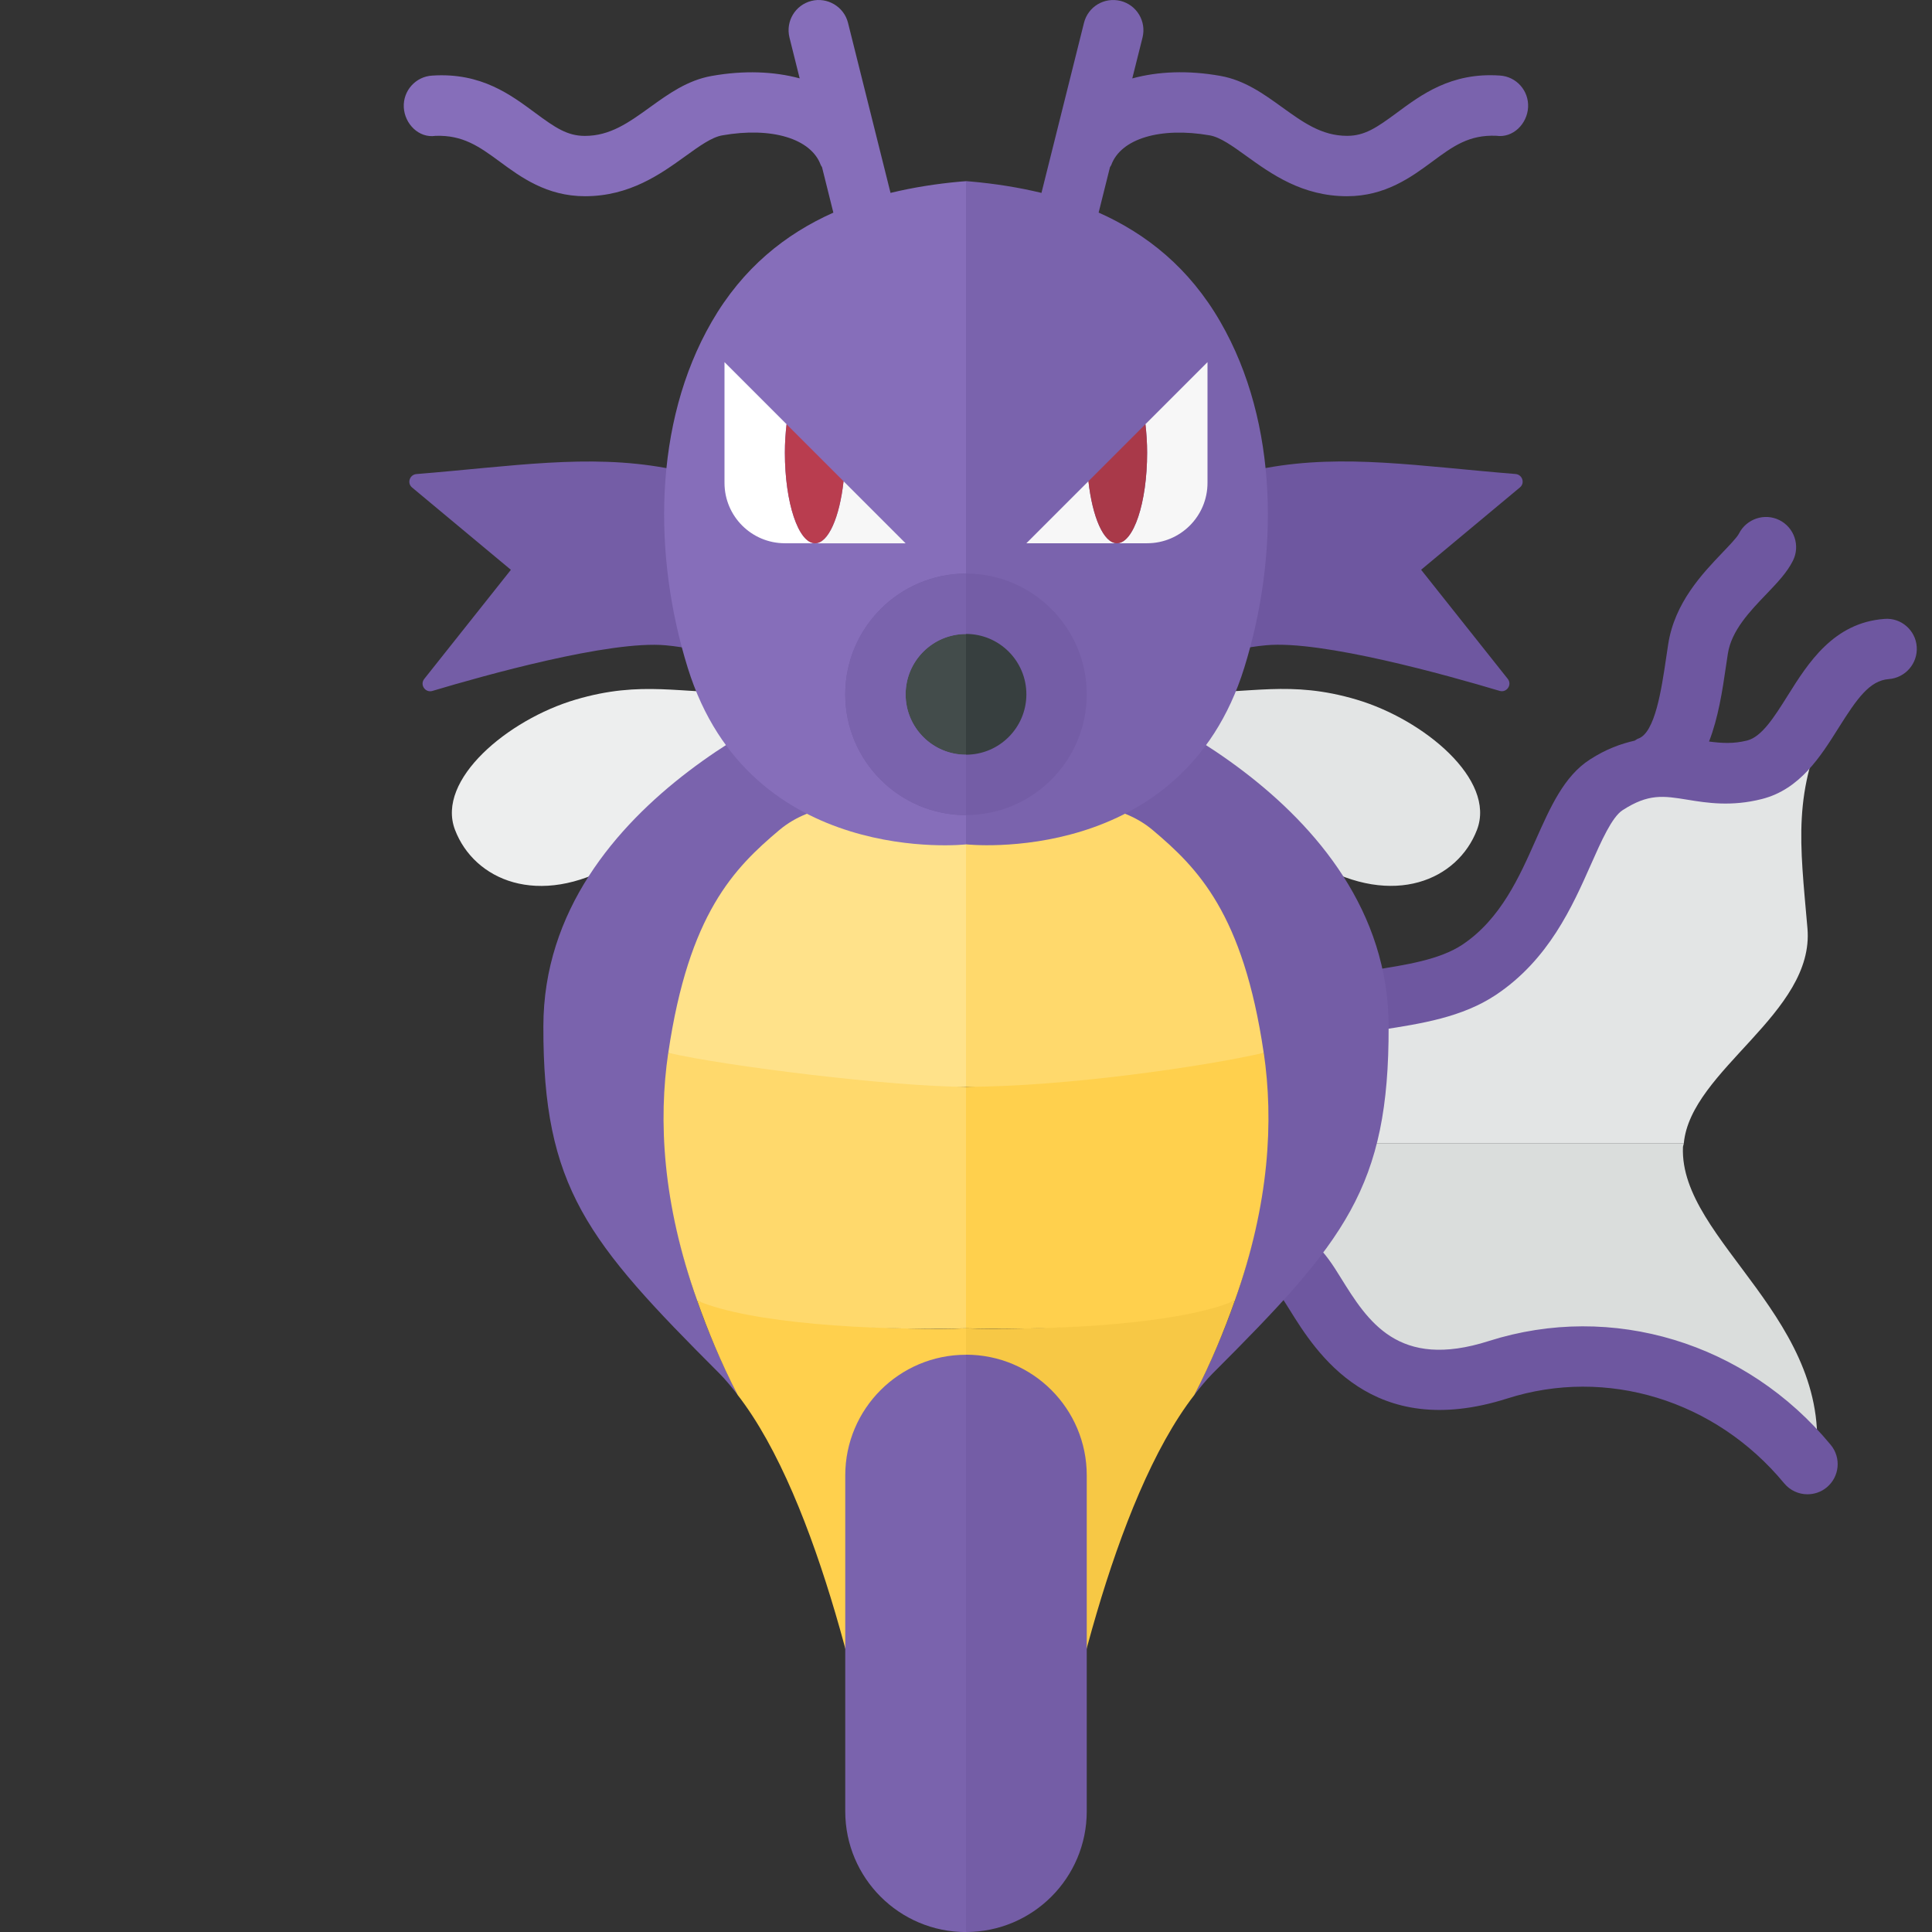 <?xml version="1.0" encoding="utf-8"?>
<!-- Generator: Adobe Illustrator 23.0.6, SVG Export Plug-In . SVG Version: 6.00 Build 0)  -->
<svg version="1.1" xmlns="http://www.w3.org/2000/svg" xmlns:xlink="http://www.w3.org/1999/xlink" x="0px" y="0px" width="32px"
	 height="32px" viewBox="0 0 32 32" enable-background="new 0 0 32 32" xml:space="preserve">
<rect x="0" y="0" width="32" height="32" fill="#333333" stroke="none"/>
<g id="labels">
	<g>
	</g>
</g>
<g id="icons">
	<g>
		<path fill="#EDEEEE" d="M12.34,11.468c-1.058,0.029-1.698-0.209-2.81,0.121c-1.112,0.329-2.311,1.324-1.994,2.155
			s1.38,1.299,2.657,0.565c1.277-0.734,2.471-2.225,2.471-2.225L12.34,11.468z"/>
		<path fill="#E3E5E5" d="M19.66,11.467c1.058,0.029,1.698-0.209,2.81,0.121s2.311,1.324,1.994,2.155
			c-0.317,0.831-1.38,1.299-2.657,0.565c-1.277-0.734-2.471-2.225-2.471-2.225L19.66,11.467z"/>
		<g>
			<path fill="#E3E5E5" d="M29.937,15.375c-0.125-1.438-0.25-2.25,0.375-3.562c0,0-0.958,1.271-3.187,0.812
				c-0.859-0.177-1.625,2.438-2.188,3.188c-0.562,0.75-2.812,0.938-2.812,0.938s-0.18,1.087-0.289,2.188h6.053
				C28.001,17.72,30.06,16.784,29.937,15.375z"/>
			<path fill="#DADDDC" d="M27.875,19c0.001-0.021,0.012-0.041,0.014-0.062h-6.053c-0.093,0.944-0.134,1.899,0.039,2.188
				c0.375,0.625-0.563,2,5,1.25c1.301-0.175,3.169,2.061,3.187,1.938C30.437,21.875,27.812,20.562,27.875,19z"/>
		</g>
		<path fill="#6E57A0" d="M31.214,10.251c-0.845,0.061-1.267,0.732-1.605,1.272c-0.22,0.35-0.427,0.68-0.67,0.742
			c-0.23,0.058-0.428,0.044-0.632,0.017c0.153-0.392,0.222-0.844,0.281-1.25l0.031-0.206c0.059-0.382,0.366-0.703,0.638-0.986
			c0.184-0.192,0.343-0.359,0.44-0.554c0.123-0.247,0.023-0.547-0.224-0.671c-0.246-0.123-0.547-0.022-0.671,0.224
			c-0.029,0.06-0.168,0.204-0.269,0.31c-0.336,0.352-0.797,0.833-0.903,1.525l-0.032,0.213c-0.078,0.529-0.185,1.254-0.465,1.347
			c-0.022,0.007-0.037,0.023-0.057,0.033c-0.229,0.053-0.471,0.137-0.744,0.314c-0.427,0.275-0.653,0.787-0.894,1.328
			c-0.273,0.616-0.583,1.315-1.217,1.738c-0.374,0.249-0.942,0.337-1.492,0.422c-0.832,0.129-1.692,0.262-2.196,0.948
			c-0.163,0.223-0.115,0.536,0.107,0.699c0.089,0.065,0.192,0.097,0.296,0.097c0.153,0,0.306-0.07,0.403-0.204
			c0.259-0.354,0.882-0.45,1.542-0.552c0.657-0.102,1.336-0.206,1.895-0.578c0.875-0.584,1.265-1.461,1.577-2.165
			c0.17-0.384,0.345-0.779,0.521-0.894c0.431-0.279,0.676-0.239,1.077-0.174c0.323,0.053,0.726,0.117,1.233-0.012
			c0.63-0.161,0.969-0.702,1.269-1.179c0.306-0.487,0.515-0.784,0.831-0.807c0.275-0.021,0.482-0.26,0.463-0.535
			C31.729,10.438,31.486,10.228,31.214,10.251z"/>
		<path fill="#6E57A0" d="M29.937,24.75c-0.144,0-0.286-0.062-0.386-0.182c-1.139-1.379-2.942-1.93-4.588-1.404
			c-2.242,0.712-3.164-0.763-3.605-1.474c-0.052-0.082-0.116-0.187-0.166-0.256c-0.17-0.021-0.325-0.127-0.399-0.294
			c-0.112-0.252,0.002-0.548,0.254-0.66c0.578-0.258,0.929,0.31,1.16,0.683c0.445,0.715,0.947,1.531,2.454,1.048
			c2.038-0.648,4.262,0.026,5.662,1.721c0.176,0.213,0.146,0.528-0.067,0.704C30.163,24.713,30.05,24.75,29.937,24.75z"/>
		<path fill="#745DA6" d="M19.25,13.917C18.03,12.981,16,13.697,16,13.697v-1.241l2.182-1.038c0,0,4.818,1.75,4.818,5.583
			c0.007,2.667-0.725,3.559-2.917,5.75c-0.104,0.104-0.203,0.228-0.302,0.354C22.667,17.458,19.521,14.125,19.25,13.917z"/>
		<path fill="#FFD96C" d="M19.094,13.75C18,12.828,16,13.697,16,13.697v4.304c1.208,0.083,3.833-0.084,4.931-0.563
			C20.592,15.132,19.839,14.378,19.094,13.75z"/>
		<path fill="#F7C845" d="M16,22.001v8.455l0.336,0.29c0.301-0.037,0.632-0.141,0.987-0.346c0.317-1.828,1.104-5.549,2.459-7.295
			c0.283-0.547,0.493-1.063,0.671-1.564C19.125,21.958,16.958,22.042,16,22.001z"/>
		<path fill="#FFD04D" d="M16,18.001v4c1.583,0.041,3.583-0.084,4.453-0.459c0.576-1.618,0.643-2.987,0.479-4.104
			C19.987,17.658,17.646,18.001,16,18.001z"/>
		<path fill="#7A63AD" d="M12.75,13.917c1.22-0.936,3.25-0.221,3.25-0.221v-1.241l-2.182-1.038c0,0-4.818,1.75-4.818,5.583
			c-0.007,2.667,0.725,3.559,2.917,5.75c0.104,0.104,0.203,0.228,0.302,0.354C9.333,17.458,12.479,14.125,12.75,13.917z"/>
		<path fill="#FFE28A" d="M12.906,13.75C14,12.828,16,13.697,16,13.697v4.304c-1.208,0.083-3.833-0.084-4.931-0.563
			C11.408,15.132,12.161,14.378,12.906,13.75z"/>
		<path fill="#6E57A0" d="M25.175,8.073c0.087-0.072,0.04-0.213-0.073-0.222c-1.597-0.129-2.835-0.336-4.127-0.101
			c-1.557,0.283-2,0.75-3.375,0.688c-1.863-0.085-1.586,0.438-1.586,0.438V11c0,0,0.398,0.562,1.711,0.562
			c1.5,0,1.875-0.75,3.25-0.875c0.924-0.084,3,0.498,3.863,0.756c0.118,0.035,0.212-0.102,0.135-0.199l-1.435-1.807L25.175,8.073z"
			/>
		<path fill="#7A63AD" d="M24.839,1.251c-0.809-0.055-1.307,0.325-1.707,0.62c-0.328,0.242-0.528,0.379-0.819,0.379
			c-0.42,0-0.725-0.22-1.079-0.475c-0.305-0.22-0.62-0.447-1.021-0.518c-0.54-0.096-1.034-0.074-1.459,0.042l0.17-0.678
			c0.066-0.268-0.096-0.539-0.364-0.606c-0.272-0.066-0.539,0.096-0.606,0.364l-0.704,2.816c-0.376-0.091-0.764-0.152-1.156-0.187
			C16.061,3.005,16.031,3.002,16,3v10.985c0,0,3.577,0.396,4.609-2.925c0.572-1.839,0.578-4.044-0.397-5.731
			c-0.516-0.893-1.219-1.453-2.015-1.808l0.188-0.753c0.006-0.013,0.016-0.021,0.021-0.035c0.16-0.438,0.816-0.633,1.631-0.491
			c0.176,0.031,0.378,0.177,0.611,0.345c0.41,0.295,0.921,0.663,1.663,0.663c0.635,0,1.066-0.318,1.413-0.574
			c0.341-0.252,0.606-0.447,1.061-0.427c0.274,0.04,0.511-0.197,0.525-0.473S25.114,1.266,24.839,1.251z"/>
		<path fill="#745DA6" d="M6.825,8.074c-0.087-0.072-0.04-0.213,0.073-0.222c1.597-0.129,2.835-0.336,4.127-0.101
			c1.557,0.283,2,0.75,3.375,0.687c1.863-0.085,1.586,0.438,1.586,0.438v2.125c0,0-0.398,0.562-1.711,0.562
			c-1.5,0-1.875-0.75-3.25-0.875c-0.924-0.084-3,0.498-3.863,0.756c-0.118,0.035-0.212-0.102-0.135-0.199l1.435-1.807L6.825,8.074z"
			/>
		<path fill="#866EBA" d="M16,3.001v10.985c0,0-3.577,0.396-4.609-2.925c-0.572-1.839-0.578-4.044,0.397-5.731
			c0.516-0.893,1.219-1.453,2.015-1.808l-0.188-0.754c-0.006-0.013-0.016-0.021-0.021-0.035c-0.16-0.438-0.815-0.635-1.631-0.491
			c-0.176,0.031-0.378,0.177-0.611,0.345c-0.41,0.295-0.921,0.663-1.663,0.663c-0.635,0-1.066-0.318-1.413-0.574
			C7.933,2.424,7.666,2.235,7.214,2.25C6.938,2.292,6.702,2.052,6.688,1.777C6.674,1.502,6.886,1.266,7.161,1.252
			c0.814-0.054,1.307,0.325,1.707,0.62c0.328,0.242,0.528,0.379,0.819,0.379c0.42,0,0.725-0.22,1.079-0.475
			c0.305-0.22,0.62-0.447,1.021-0.518c0.541-0.096,1.035-0.074,1.458,0.04l-0.169-0.677c-0.066-0.268,0.096-0.539,0.364-0.606
			c0.263-0.067,0.54,0.096,0.606,0.364l0.704,2.816c0.376-0.091,0.764-0.152,1.157-0.187C15.939,3.005,15.969,3.003,16,3.001z"/>
		<path fill="#745DA6" d="M16,32v-9.562c1.105,0,2,0.895,2,2V30C18,31.105,17.105,32,16,32z"/>
		<g>
			<path fill="#F7F7F7" d="M19,7.498c0-0.166-0.011-0.323-0.028-0.472L20,5.998v2c0,0.552-0.448,1-1,1h-0.5
				C18.776,8.998,19,8.326,19,7.498z"/>
			<path fill="#F7F7F7" d="M18.028,7.97c0.066,0.596,0.251,1.028,0.472,1.028H17L18.028,7.97z"/>
			<path fill="#A93949" d="M18.028,7.97l0.944-0.944C18.989,7.175,19,7.332,19,7.498c0,0.828-0.224,1.5-0.5,1.5
				C18.279,8.998,18.094,8.566,18.028,7.97z"/>
		</g>
		<path fill="#FFD04D" d="M16,22.001v8.455l-0.336,0.29c-0.301-0.037-0.632-0.141-0.987-0.346c-0.317-1.828-1.104-5.549-2.459-7.295
			c-0.283-0.547-0.493-1.063-0.671-1.564C12.875,21.958,15.042,22.042,16,22.001z"/>
		<path fill="#FFD96C" d="M16,18.001v4c-1.583,0.041-3.583-0.084-4.453-0.459c-0.576-1.618-0.643-2.987-0.479-4.104
			C12.013,17.658,14.792,18.001,16,18.001z"/>
		<path fill="#7A63AD" d="M14,30.001v-5.562c0-1.105,0.895-2,2-2v9.562C14.895,32.001,14,31.105,14,30.001z"/>
		<g>
			<path fill="#FFFFFF" d="M13,7.498c0-0.166,0.011-0.323,0.028-0.472L12,5.998v2c0,0.552,0.448,1,1,1h0.5
				C13.224,8.998,13,8.327,13,7.498z"/>
			<path fill="#F7F7F7" d="M13.972,7.971c-0.066,0.596-0.251,1.028-0.472,1.028H15L13.972,7.971z"/>
			<path fill="#B93D4F" d="M13.972,7.971l-0.944-0.944C13.011,7.175,13,7.332,13,7.498c0,0.828,0.224,1.5,0.5,1.5
				C13.721,8.998,13.906,8.566,13.972,7.971z"/>
		</g>
		<path fill="#373F3F" d="M17.5,11.5c0,0.828-0.672,1.5-1.5,1.5v-3C16.828,10,17.5,10.672,17.5,11.5z"/>
		<path fill="none" d="M17,11.5c0-0.552-0.448-1-1-1v2C16.552,12.5,17,12.052,17,11.5z"/>
		<path fill="#434C4B" d="M16,10.001v3c-0.828,0-1.5-0.672-1.5-1.5S15.172,10.001,16,10.001z"/>
		<path fill="none" d="M15,11.501c0-0.552,0.448-1,1-1v2C15.448,12.501,15,12.052,15,11.501z"/>
		<path fill="#745DA6" d="M16,9.5L16,9.5c-1.103,0.001-2,0.898-2,2.001s0.897,2,2,2V13.5c1.103,0,2-0.897,2-2S17.103,9.5,16,9.5z
			 M16,12.5L16,12.5c-0.552,0.001-1-0.448-1-0.999s0.448-1,1-1V10.5c0.552,0,1,0.448,1,1S16.552,12.5,16,12.5z"/>
		<g>
			<path fill="none" d="M15,11.501c0-0.552,0.448-1,1-1v2C15.448,12.501,15,12.052,15,11.501z"/>
			<path fill="#7A63AD" d="M16,9.501v1c-0.552,0-1,0.448-1,1s0.448,1,1,1v1c-1.103,0-2-0.897-2-2S14.897,9.501,16,9.501z"/>
		</g>
	</g>
</g>
</svg>
